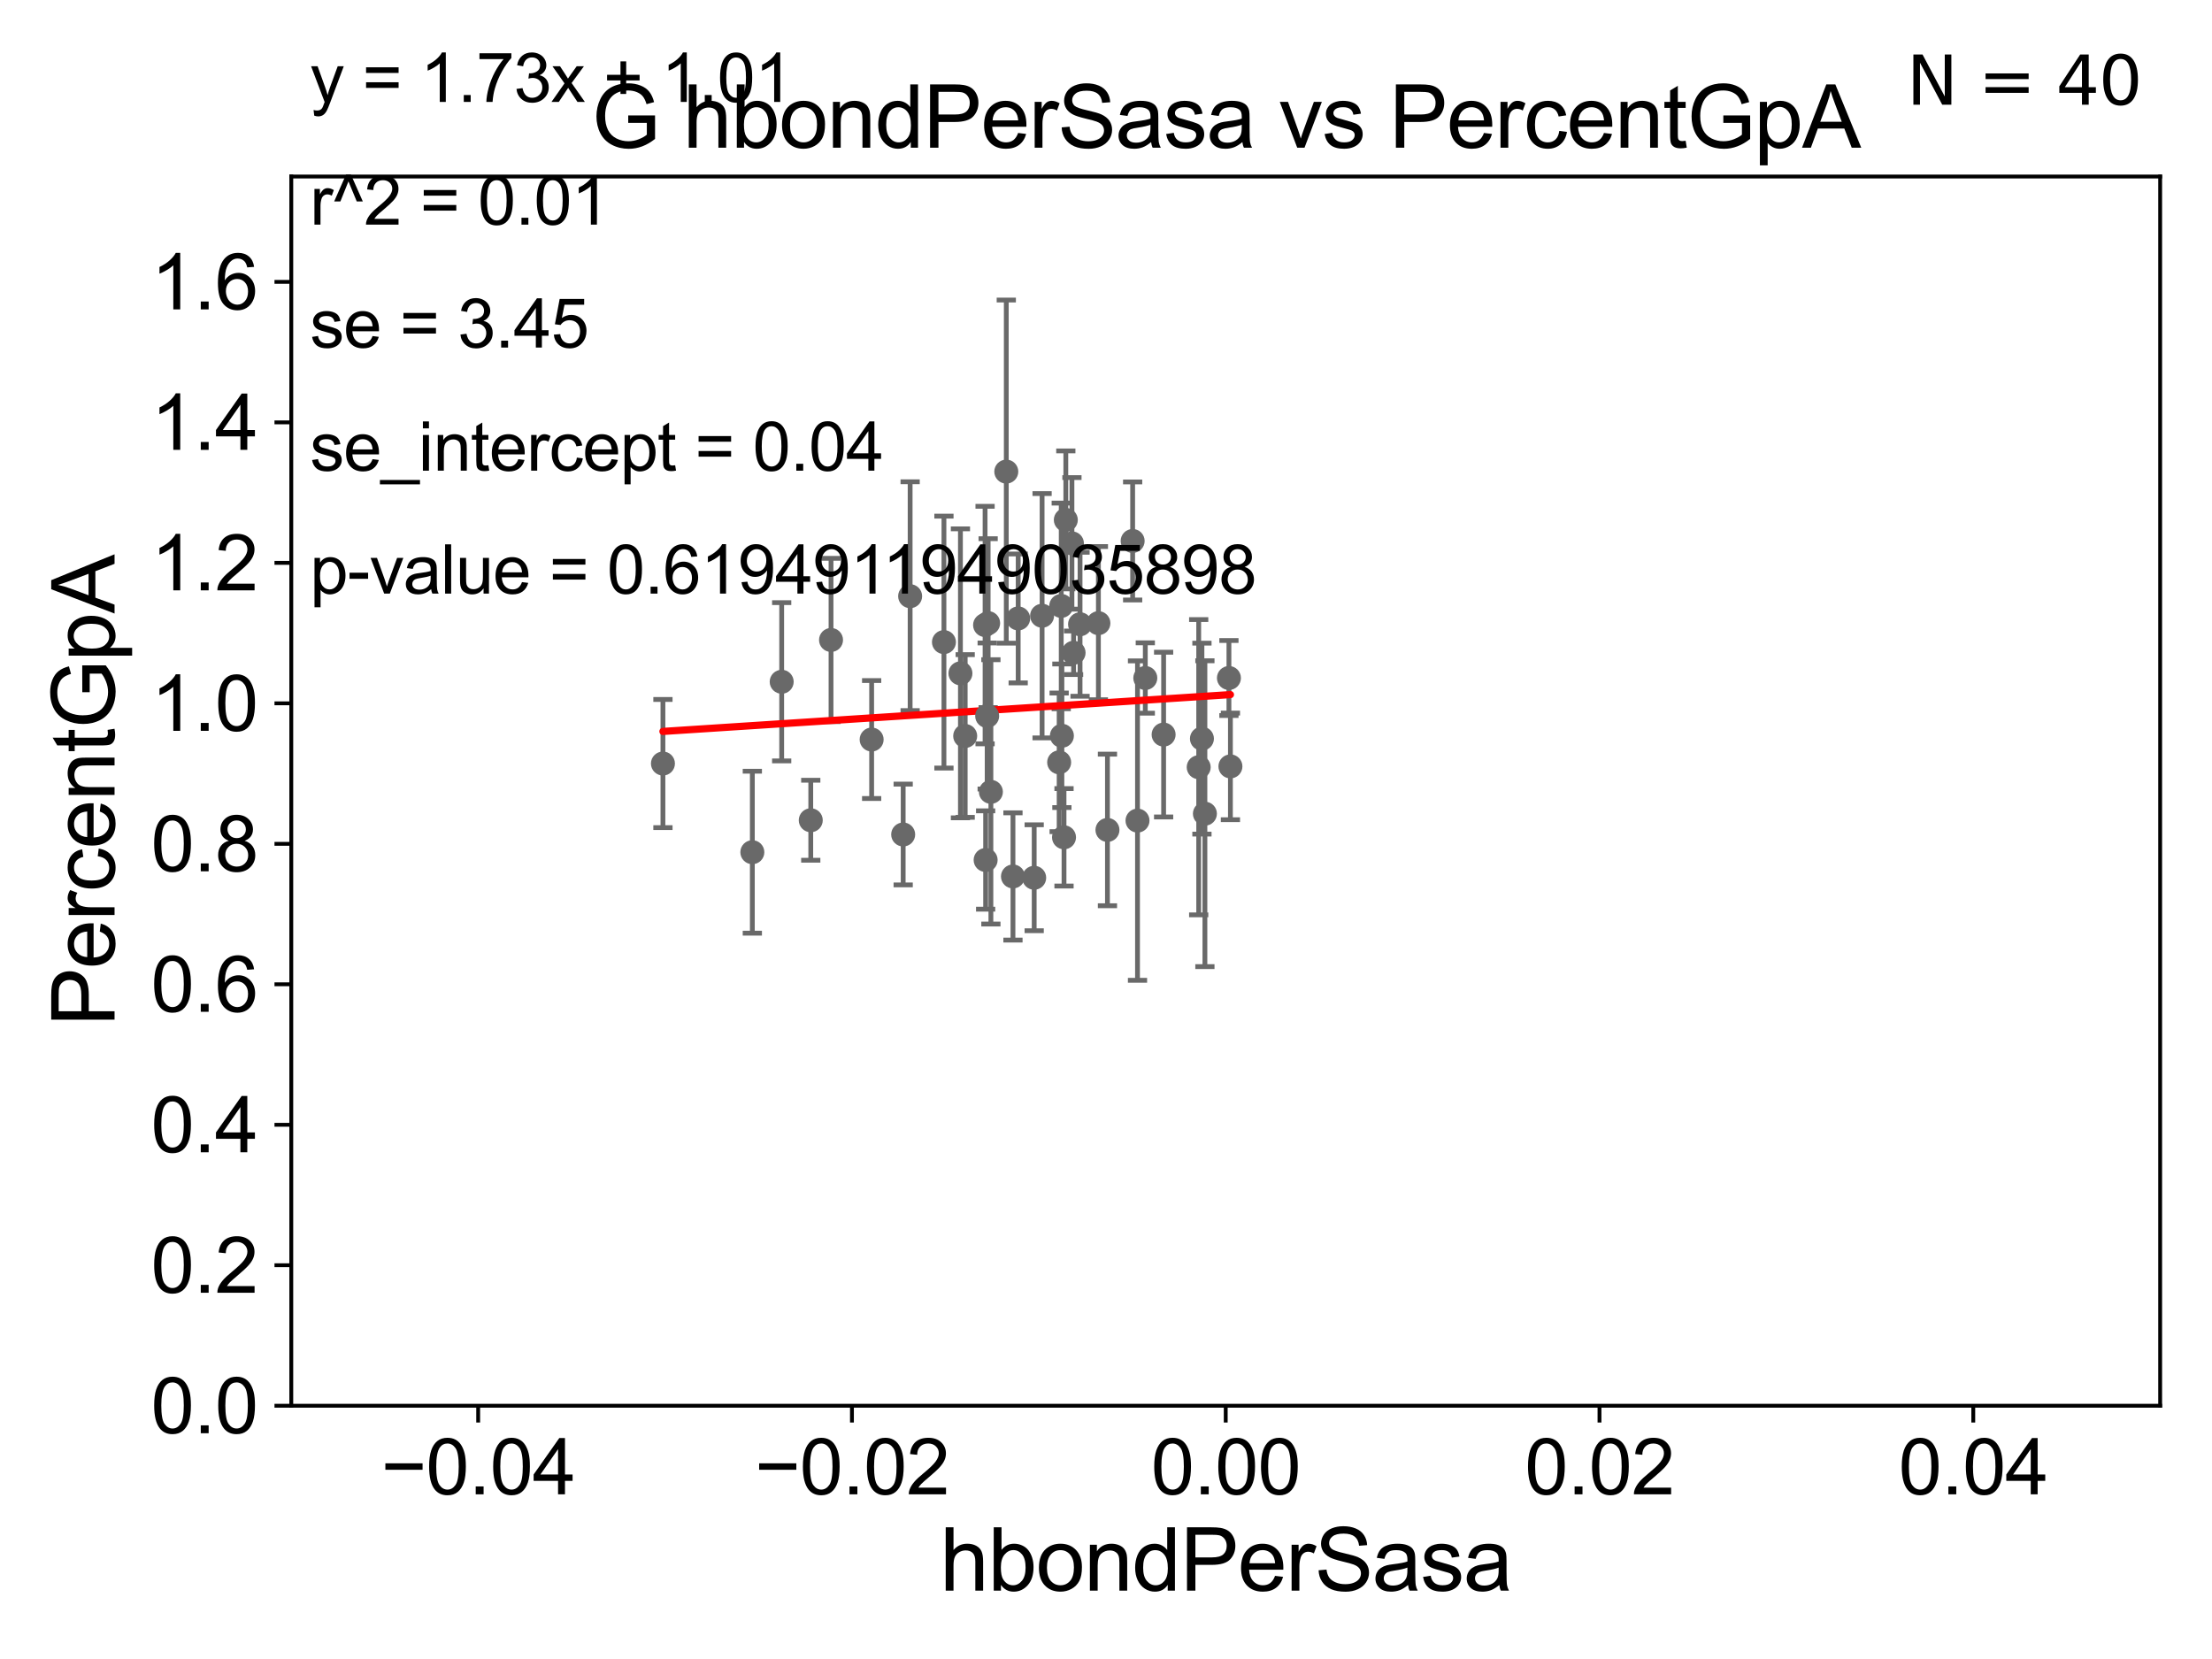 <?xml version="1.0" encoding="utf-8" standalone="no"?>
<!DOCTYPE svg PUBLIC "-//W3C//DTD SVG 1.1//EN"
  "http://www.w3.org/Graphics/SVG/1.1/DTD/svg11.dtd">
<svg xmlns:xlink="http://www.w3.org/1999/xlink" width="460.8pt" height="345.6pt" viewBox="0 0 460.8 345.6" xmlns="http://www.w3.org/2000/svg" version="1.1">
 <defs>
  <style type="text/css">*{stroke-linejoin: round; stroke-linecap: butt}</style>
 </defs>
 <g id="figure_1">
  <g id="patch_1">
   <path d="M 0 345.6 
L 460.8 345.6 
L 460.8 0 
L 0 0 
z
" style="fill: #ffffff"/>
  </g>
  <g id="axes_1">
   <g id="patch_2">
    <path d="M 60.68 292.84 
L 450 292.84 
L 450 36.775 
L 60.68 36.775 
z
" style="fill: #ffffff"/>
   </g>
   <g id="PathCollection_1">
    <defs>
     <path id="md5f17437d9" d="M 0 1.118 
C 0.297 1.118 0.581 1 0.791 0.791 
C 1 0.581 1.118 0.297 1.118 0 
C 1.118 -0.297 1 -0.581 0.791 -0.791 
C 0.581 -1 0.297 -1.118 0 -1.118 
C -0.297 -1.118 -0.581 -1 -0.791 -0.791 
C -1 -0.581 -1.118 -0.297 -1.118 0 
C -1.118 0.297 -1 0.581 -0.791 0.791 
C -0.581 1 -0.297 1.118 0 1.118 
z
" style="stroke: #696969"/>
    </defs>
    <g clip-path="url(#p1435756a03)">
     <use xlink:href="#md5f17437d9" x="221.074" y="126.225" style="fill: #696969; stroke: #696969"/>
     <use xlink:href="#md5f17437d9" x="256.009" y="141.24" style="fill: #696969; stroke: #696969"/>
     <use xlink:href="#md5f17437d9" x="212.107" y="128.83" style="fill: #696969; stroke: #696969"/>
     <use xlink:href="#md5f17437d9" x="173.118" y="133.316" style="fill: #696969; stroke: #696969"/>
     <use xlink:href="#md5f17437d9" x="168.897" y="170.873" style="fill: #696969; stroke: #696969"/>
     <use xlink:href="#md5f17437d9" x="189.598" y="124.199" style="fill: #696969; stroke: #696969"/>
     <use xlink:href="#md5f17437d9" x="205.325" y="179.153" style="fill: #696969; stroke: #696969"/>
     <use xlink:href="#md5f17437d9" x="181.579" y="154.059" style="fill: #696969; stroke: #696969"/>
     <use xlink:href="#md5f17437d9" x="238.588" y="141.241" style="fill: #696969; stroke: #696969"/>
     <use xlink:href="#md5f17437d9" x="256.319" y="159.655" style="fill: #696969; stroke: #696969"/>
     <use xlink:href="#md5f17437d9" x="220.642" y="158.81" style="fill: #696969; stroke: #696969"/>
     <use xlink:href="#md5f17437d9" x="235.951" y="112.694" style="fill: #696969; stroke: #696969"/>
     <use xlink:href="#md5f17437d9" x="215.441" y="182.855" style="fill: #696969; stroke: #696969"/>
     <use xlink:href="#md5f17437d9" x="138.101" y="159.059" style="fill: #696969; stroke: #696969"/>
     <use xlink:href="#md5f17437d9" x="230.703" y="172.893" style="fill: #696969; stroke: #696969"/>
     <use xlink:href="#md5f17437d9" x="249.711" y="159.824" style="fill: #696969; stroke: #696969"/>
     <use xlink:href="#md5f17437d9" x="250.385" y="153.873" style="fill: #696969; stroke: #696969"/>
     <use xlink:href="#md5f17437d9" x="236.963" y="170.946" style="fill: #696969; stroke: #696969"/>
     <use xlink:href="#md5f17437d9" x="217.087" y="128.271" style="fill: #696969; stroke: #696969"/>
     <use xlink:href="#md5f17437d9" x="221.654" y="174.428" style="fill: #696969; stroke: #696969"/>
     <use xlink:href="#md5f17437d9" x="211.019" y="182.58" style="fill: #696969; stroke: #696969"/>
     <use xlink:href="#md5f17437d9" x="188.149" y="173.84" style="fill: #696969; stroke: #696969"/>
     <use xlink:href="#md5f17437d9" x="222.03" y="108.307" style="fill: #696969; stroke: #696969"/>
     <use xlink:href="#md5f17437d9" x="201.067" y="153.321" style="fill: #696969; stroke: #696969"/>
     <use xlink:href="#md5f17437d9" x="205.209" y="130.211" style="fill: #696969; stroke: #696969"/>
     <use xlink:href="#md5f17437d9" x="200.076" y="140.27" style="fill: #696969; stroke: #696969"/>
     <use xlink:href="#md5f17437d9" x="205.646" y="149.156" style="fill: #696969; stroke: #696969"/>
     <use xlink:href="#md5f17437d9" x="223.304" y="113.195" style="fill: #696969; stroke: #696969"/>
     <use xlink:href="#md5f17437d9" x="206.421" y="164.96" style="fill: #696969; stroke: #696969"/>
     <use xlink:href="#md5f17437d9" x="228.816" y="129.815" style="fill: #696969; stroke: #696969"/>
     <use xlink:href="#md5f17437d9" x="224.995" y="130.045" style="fill: #696969; stroke: #696969"/>
     <use xlink:href="#md5f17437d9" x="209.628" y="98.244" style="fill: #696969; stroke: #696969"/>
     <use xlink:href="#md5f17437d9" x="223.647" y="135.984" style="fill: #696969; stroke: #696969"/>
     <use xlink:href="#md5f17437d9" x="221.212" y="153.276" style="fill: #696969; stroke: #696969"/>
     <use xlink:href="#md5f17437d9" x="205.849" y="129.809" style="fill: #696969; stroke: #696969"/>
     <use xlink:href="#md5f17437d9" x="156.726" y="177.53" style="fill: #696969; stroke: #696969"/>
     <use xlink:href="#md5f17437d9" x="162.839" y="142.026" style="fill: #696969; stroke: #696969"/>
     <use xlink:href="#md5f17437d9" x="196.641" y="133.761" style="fill: #696969; stroke: #696969"/>
     <use xlink:href="#md5f17437d9" x="251.004" y="169.507" style="fill: #696969; stroke: #696969"/>
     <use xlink:href="#md5f17437d9" x="242.403" y="153.029" style="fill: #696969; stroke: #696969"/>
    </g>
   </g>
   <g id="matplotlib.axis_1">
    <g id="xtick_1">
     <g id="line2d_1">
      <defs>
       <path id="m92aab27804" d="M 0 0 
L 0 3.5 
" style="stroke: #000000; stroke-width: 0.8"/>
      </defs>
      <g>
       <use xlink:href="#m92aab27804" x="99.612" y="292.84" style="stroke: #000000; stroke-width: 0.8"/>
      </g>
     </g>
     <g id="text_1">
      <!-- −0.04 -->
      <g transform="translate(79.371 311.293)scale(0.16 -0.16)">
       <defs>
        <path id="ArialMT-2212" d="M 3381 1997 
L 356 1997 
L 356 2522 
L 3381 2522 
L 3381 1997 
z
" transform="scale(0.016)"/>
        <path id="ArialMT-30" d="M 266 2259 
Q 266 3072 433 3567 
Q 600 4063 929 4331 
Q 1259 4600 1759 4600 
Q 2128 4600 2406 4451 
Q 2684 4303 2865 4023 
Q 3047 3744 3150 3342 
Q 3253 2941 3253 2259 
Q 3253 1453 3087 958 
Q 2922 463 2592 192 
Q 2263 -78 1759 -78 
Q 1097 -78 719 397 
Q 266 969 266 2259 
z
M 844 2259 
Q 844 1131 1108 757 
Q 1372 384 1759 384 
Q 2147 384 2411 759 
Q 2675 1134 2675 2259 
Q 2675 3391 2411 3762 
Q 2147 4134 1753 4134 
Q 1366 4134 1134 3806 
Q 844 3388 844 2259 
z
" transform="scale(0.016)"/>
        <path id="ArialMT-2e" d="M 581 0 
L 581 641 
L 1222 641 
L 1222 0 
L 581 0 
z
" transform="scale(0.016)"/>
        <path id="ArialMT-34" d="M 2069 0 
L 2069 1097 
L 81 1097 
L 81 1613 
L 2172 4581 
L 2631 4581 
L 2631 1613 
L 3250 1613 
L 3250 1097 
L 2631 1097 
L 2631 0 
L 2069 0 
z
M 2069 1613 
L 2069 3678 
L 634 1613 
L 2069 1613 
z
" transform="scale(0.016)"/>
       </defs>
       <use xlink:href="#ArialMT-2212"/>
       <use xlink:href="#ArialMT-30" x="58.398"/>
       <use xlink:href="#ArialMT-2e" x="114.014"/>
       <use xlink:href="#ArialMT-30" x="141.797"/>
       <use xlink:href="#ArialMT-34" x="197.412"/>
      </g>
     </g>
    </g>
    <g id="xtick_2">
     <g id="line2d_2">
      <g>
       <use xlink:href="#m92aab27804" x="177.476" y="292.84" style="stroke: #000000; stroke-width: 0.8"/>
      </g>
     </g>
     <g id="text_2">
      <!-- −0.02 -->
      <g transform="translate(157.235 311.293)scale(0.16 -0.16)">
       <defs>
        <path id="ArialMT-32" d="M 3222 541 
L 3222 0 
L 194 0 
Q 188 203 259 391 
Q 375 700 629 1000 
Q 884 1300 1366 1694 
Q 2113 2306 2375 2664 
Q 2638 3022 2638 3341 
Q 2638 3675 2398 3904 
Q 2159 4134 1775 4134 
Q 1369 4134 1125 3890 
Q 881 3647 878 3216 
L 300 3275 
Q 359 3922 746 4261 
Q 1134 4600 1788 4600 
Q 2447 4600 2831 4234 
Q 3216 3869 3216 3328 
Q 3216 3053 3103 2787 
Q 2991 2522 2730 2228 
Q 2469 1934 1863 1422 
Q 1356 997 1212 845 
Q 1069 694 975 541 
L 3222 541 
z
" transform="scale(0.016)"/>
       </defs>
       <use xlink:href="#ArialMT-2212"/>
       <use xlink:href="#ArialMT-30" x="58.398"/>
       <use xlink:href="#ArialMT-2e" x="114.014"/>
       <use xlink:href="#ArialMT-30" x="141.797"/>
       <use xlink:href="#ArialMT-32" x="197.412"/>
      </g>
     </g>
    </g>
    <g id="xtick_3">
     <g id="line2d_3">
      <g>
       <use xlink:href="#m92aab27804" x="255.34" y="292.84" style="stroke: #000000; stroke-width: 0.8"/>
      </g>
     </g>
     <g id="text_3">
      <!-- 0.00 -->
      <g transform="translate(239.771 311.293)scale(0.16 -0.16)">
       <use xlink:href="#ArialMT-30"/>
       <use xlink:href="#ArialMT-2e" x="55.615"/>
       <use xlink:href="#ArialMT-30" x="83.398"/>
       <use xlink:href="#ArialMT-30" x="139.014"/>
      </g>
     </g>
    </g>
    <g id="xtick_4">
     <g id="line2d_4">
      <g>
       <use xlink:href="#m92aab27804" x="333.204" y="292.84" style="stroke: #000000; stroke-width: 0.8"/>
      </g>
     </g>
     <g id="text_4">
      <!-- 0.02 -->
      <g transform="translate(317.635 311.293)scale(0.16 -0.16)">
       <use xlink:href="#ArialMT-30"/>
       <use xlink:href="#ArialMT-2e" x="55.615"/>
       <use xlink:href="#ArialMT-30" x="83.398"/>
       <use xlink:href="#ArialMT-32" x="139.014"/>
      </g>
     </g>
    </g>
    <g id="xtick_5">
     <g id="line2d_5">
      <g>
       <use xlink:href="#m92aab27804" x="411.068" y="292.84" style="stroke: #000000; stroke-width: 0.8"/>
      </g>
     </g>
     <g id="text_5">
      <!-- 0.04 -->
      <g transform="translate(395.499 311.293)scale(0.16 -0.16)">
       <use xlink:href="#ArialMT-30"/>
       <use xlink:href="#ArialMT-2e" x="55.615"/>
       <use xlink:href="#ArialMT-30" x="83.398"/>
       <use xlink:href="#ArialMT-34" x="139.014"/>
      </g>
     </g>
    </g>
    <g id="text_6">
     <!-- hbondPerSasa -->
     <g transform="translate(195.798 331.357)scale(0.18 -0.18)">
      <defs>
       <path id="ArialMT-68" d="M 422 0 
L 422 4581 
L 984 4581 
L 984 2938 
Q 1378 3394 1978 3394 
Q 2347 3394 2619 3248 
Q 2891 3103 3008 2847 
Q 3125 2591 3125 2103 
L 3125 0 
L 2563 0 
L 2563 2103 
Q 2563 2525 2380 2717 
Q 2197 2909 1863 2909 
Q 1613 2909 1392 2779 
Q 1172 2650 1078 2428 
Q 984 2206 984 1816 
L 984 0 
L 422 0 
z
" transform="scale(0.016)"/>
       <path id="ArialMT-62" d="M 941 0 
L 419 0 
L 419 4581 
L 981 4581 
L 981 2947 
Q 1338 3394 1891 3394 
Q 2197 3394 2470 3270 
Q 2744 3147 2920 2923 
Q 3097 2700 3197 2384 
Q 3297 2069 3297 1709 
Q 3297 856 2875 390 
Q 2453 -75 1863 -75 
Q 1275 -75 941 416 
L 941 0 
z
M 934 1684 
Q 934 1088 1097 822 
Q 1363 388 1816 388 
Q 2184 388 2453 708 
Q 2722 1028 2722 1663 
Q 2722 2313 2464 2622 
Q 2206 2931 1841 2931 
Q 1472 2931 1203 2611 
Q 934 2291 934 1684 
z
" transform="scale(0.016)"/>
       <path id="ArialMT-6f" d="M 213 1659 
Q 213 2581 725 3025 
Q 1153 3394 1769 3394 
Q 2453 3394 2887 2945 
Q 3322 2497 3322 1706 
Q 3322 1066 3130 698 
Q 2938 331 2570 128 
Q 2203 -75 1769 -75 
Q 1072 -75 642 372 
Q 213 819 213 1659 
z
M 791 1659 
Q 791 1022 1069 705 
Q 1347 388 1769 388 
Q 2188 388 2466 706 
Q 2744 1025 2744 1678 
Q 2744 2294 2464 2611 
Q 2184 2928 1769 2928 
Q 1347 2928 1069 2612 
Q 791 2297 791 1659 
z
" transform="scale(0.016)"/>
       <path id="ArialMT-6e" d="M 422 0 
L 422 3319 
L 928 3319 
L 928 2847 
Q 1294 3394 1984 3394 
Q 2284 3394 2536 3286 
Q 2788 3178 2913 3003 
Q 3038 2828 3088 2588 
Q 3119 2431 3119 2041 
L 3119 0 
L 2556 0 
L 2556 2019 
Q 2556 2363 2490 2533 
Q 2425 2703 2258 2804 
Q 2091 2906 1866 2906 
Q 1506 2906 1245 2678 
Q 984 2450 984 1813 
L 984 0 
L 422 0 
z
" transform="scale(0.016)"/>
       <path id="ArialMT-64" d="M 2575 0 
L 2575 419 
Q 2259 -75 1647 -75 
Q 1250 -75 917 144 
Q 584 363 401 755 
Q 219 1147 219 1656 
Q 219 2153 384 2558 
Q 550 2963 881 3178 
Q 1213 3394 1622 3394 
Q 1922 3394 2156 3267 
Q 2391 3141 2538 2938 
L 2538 4581 
L 3097 4581 
L 3097 0 
L 2575 0 
z
M 797 1656 
Q 797 1019 1065 703 
Q 1334 388 1700 388 
Q 2069 388 2326 689 
Q 2584 991 2584 1609 
Q 2584 2291 2321 2609 
Q 2059 2928 1675 2928 
Q 1300 2928 1048 2622 
Q 797 2316 797 1656 
z
" transform="scale(0.016)"/>
       <path id="ArialMT-50" d="M 494 0 
L 494 4581 
L 2222 4581 
Q 2678 4581 2919 4538 
Q 3256 4481 3484 4323 
Q 3713 4166 3852 3881 
Q 3991 3597 3991 3256 
Q 3991 2672 3619 2267 
Q 3247 1863 2275 1863 
L 1100 1863 
L 1100 0 
L 494 0 
z
M 1100 2403 
L 2284 2403 
Q 2872 2403 3119 2622 
Q 3366 2841 3366 3238 
Q 3366 3525 3220 3729 
Q 3075 3934 2838 4000 
Q 2684 4041 2272 4041 
L 1100 4041 
L 1100 2403 
z
" transform="scale(0.016)"/>
       <path id="ArialMT-65" d="M 2694 1069 
L 3275 997 
Q 3138 488 2766 206 
Q 2394 -75 1816 -75 
Q 1088 -75 661 373 
Q 234 822 234 1631 
Q 234 2469 665 2931 
Q 1097 3394 1784 3394 
Q 2450 3394 2872 2941 
Q 3294 2488 3294 1666 
Q 3294 1616 3291 1516 
L 816 1516 
Q 847 969 1125 678 
Q 1403 388 1819 388 
Q 2128 388 2347 550 
Q 2566 713 2694 1069 
z
M 847 1978 
L 2700 1978 
Q 2663 2397 2488 2606 
Q 2219 2931 1791 2931 
Q 1403 2931 1139 2672 
Q 875 2413 847 1978 
z
" transform="scale(0.016)"/>
       <path id="ArialMT-72" d="M 416 0 
L 416 3319 
L 922 3319 
L 922 2816 
Q 1116 3169 1280 3281 
Q 1444 3394 1641 3394 
Q 1925 3394 2219 3213 
L 2025 2691 
Q 1819 2813 1613 2813 
Q 1428 2813 1281 2702 
Q 1134 2591 1072 2394 
Q 978 2094 978 1738 
L 978 0 
L 416 0 
z
" transform="scale(0.016)"/>
       <path id="ArialMT-53" d="M 288 1472 
L 859 1522 
Q 900 1178 1048 958 
Q 1197 738 1509 602 
Q 1822 466 2213 466 
Q 2559 466 2825 569 
Q 3091 672 3220 851 
Q 3350 1031 3350 1244 
Q 3350 1459 3225 1620 
Q 3100 1781 2813 1891 
Q 2628 1963 1997 2114 
Q 1366 2266 1113 2400 
Q 784 2572 623 2826 
Q 463 3081 463 3397 
Q 463 3744 659 4045 
Q 856 4347 1234 4503 
Q 1613 4659 2075 4659 
Q 2584 4659 2973 4495 
Q 3363 4331 3572 4012 
Q 3781 3694 3797 3291 
L 3216 3247 
Q 3169 3681 2898 3903 
Q 2628 4125 2100 4125 
Q 1550 4125 1298 3923 
Q 1047 3722 1047 3438 
Q 1047 3191 1225 3031 
Q 1400 2872 2139 2705 
Q 2878 2538 3153 2413 
Q 3553 2228 3743 1945 
Q 3934 1663 3934 1294 
Q 3934 928 3725 604 
Q 3516 281 3123 101 
Q 2731 -78 2241 -78 
Q 1619 -78 1198 103 
Q 778 284 539 648 
Q 300 1013 288 1472 
z
" transform="scale(0.016)"/>
       <path id="ArialMT-61" d="M 2588 409 
Q 2275 144 1986 34 
Q 1697 -75 1366 -75 
Q 819 -75 525 192 
Q 231 459 231 875 
Q 231 1119 342 1320 
Q 453 1522 633 1644 
Q 813 1766 1038 1828 
Q 1203 1872 1538 1913 
Q 2219 1994 2541 2106 
Q 2544 2222 2544 2253 
Q 2544 2597 2384 2738 
Q 2169 2928 1744 2928 
Q 1347 2928 1158 2789 
Q 969 2650 878 2297 
L 328 2372 
Q 403 2725 575 2942 
Q 747 3159 1072 3276 
Q 1397 3394 1825 3394 
Q 2250 3394 2515 3294 
Q 2781 3194 2906 3042 
Q 3031 2891 3081 2659 
Q 3109 2516 3109 2141 
L 3109 1391 
Q 3109 606 3145 398 
Q 3181 191 3288 0 
L 2700 0 
Q 2613 175 2588 409 
z
M 2541 1666 
Q 2234 1541 1622 1453 
Q 1275 1403 1131 1340 
Q 988 1278 909 1158 
Q 831 1038 831 891 
Q 831 666 1001 516 
Q 1172 366 1500 366 
Q 1825 366 2078 508 
Q 2331 650 2450 897 
Q 2541 1088 2541 1459 
L 2541 1666 
z
" transform="scale(0.016)"/>
       <path id="ArialMT-73" d="M 197 991 
L 753 1078 
Q 800 744 1014 566 
Q 1228 388 1613 388 
Q 2000 388 2187 545 
Q 2375 703 2375 916 
Q 2375 1106 2209 1216 
Q 2094 1291 1634 1406 
Q 1016 1563 777 1677 
Q 538 1791 414 1992 
Q 291 2194 291 2438 
Q 291 2659 392 2848 
Q 494 3038 669 3163 
Q 800 3259 1026 3326 
Q 1253 3394 1513 3394 
Q 1903 3394 2198 3281 
Q 2494 3169 2634 2976 
Q 2775 2784 2828 2463 
L 2278 2388 
Q 2241 2644 2061 2787 
Q 1881 2931 1553 2931 
Q 1166 2931 1000 2803 
Q 834 2675 834 2503 
Q 834 2394 903 2306 
Q 972 2216 1119 2156 
Q 1203 2125 1616 2013 
Q 2213 1853 2448 1751 
Q 2684 1650 2818 1456 
Q 2953 1263 2953 975 
Q 2953 694 2789 445 
Q 2625 197 2315 61 
Q 2006 -75 1616 -75 
Q 969 -75 630 194 
Q 291 463 197 991 
z
" transform="scale(0.016)"/>
      </defs>
      <use xlink:href="#ArialMT-68"/>
      <use xlink:href="#ArialMT-62" x="55.615"/>
      <use xlink:href="#ArialMT-6f" x="111.23"/>
      <use xlink:href="#ArialMT-6e" x="166.846"/>
      <use xlink:href="#ArialMT-64" x="222.461"/>
      <use xlink:href="#ArialMT-50" x="278.076"/>
      <use xlink:href="#ArialMT-65" x="344.775"/>
      <use xlink:href="#ArialMT-72" x="400.391"/>
      <use xlink:href="#ArialMT-53" x="433.691"/>
      <use xlink:href="#ArialMT-61" x="500.391"/>
      <use xlink:href="#ArialMT-73" x="556.006"/>
      <use xlink:href="#ArialMT-61" x="606.006"/>
     </g>
    </g>
   </g>
   <g id="matplotlib.axis_2">
    <g id="ytick_1">
     <g id="line2d_6">
      <defs>
       <path id="m54a87431db" d="M 0 0 
L -3.5 0 
" style="stroke: #000000; stroke-width: 0.8"/>
      </defs>
      <g>
       <use xlink:href="#m54a87431db" x="60.68" y="292.84" style="stroke: #000000; stroke-width: 0.8"/>
      </g>
     </g>
     <g id="text_7">
      <!-- 0.0 -->
      <g transform="translate(31.44 298.566)scale(0.16 -0.16)">
       <use xlink:href="#ArialMT-30"/>
       <use xlink:href="#ArialMT-2e" x="55.615"/>
       <use xlink:href="#ArialMT-30" x="83.398"/>
      </g>
     </g>
    </g>
    <g id="ytick_2">
     <g id="line2d_7">
      <g>
       <use xlink:href="#m54a87431db" x="60.68" y="263.575" style="stroke: #000000; stroke-width: 0.8"/>
      </g>
     </g>
     <g id="text_8">
      <!-- 0.2 -->
      <g transform="translate(31.44 269.302)scale(0.16 -0.16)">
       <use xlink:href="#ArialMT-30"/>
       <use xlink:href="#ArialMT-2e" x="55.615"/>
       <use xlink:href="#ArialMT-32" x="83.398"/>
      </g>
     </g>
    </g>
    <g id="ytick_3">
     <g id="line2d_8">
      <g>
       <use xlink:href="#m54a87431db" x="60.68" y="234.311" style="stroke: #000000; stroke-width: 0.8"/>
      </g>
     </g>
     <g id="text_9">
      <!-- 0.4 -->
      <g transform="translate(31.44 240.037)scale(0.16 -0.16)">
       <use xlink:href="#ArialMT-30"/>
       <use xlink:href="#ArialMT-2e" x="55.615"/>
       <use xlink:href="#ArialMT-34" x="83.398"/>
      </g>
     </g>
    </g>
    <g id="ytick_4">
     <g id="line2d_9">
      <g>
       <use xlink:href="#m54a87431db" x="60.68" y="205.046" style="stroke: #000000; stroke-width: 0.8"/>
      </g>
     </g>
     <g id="text_10">
      <!-- 0.6 -->
      <g transform="translate(31.44 210.772)scale(0.16 -0.16)">
       <defs>
        <path id="ArialMT-36" d="M 3184 3459 
L 2625 3416 
Q 2550 3747 2413 3897 
Q 2184 4138 1850 4138 
Q 1581 4138 1378 3988 
Q 1113 3794 959 3422 
Q 806 3050 800 2363 
Q 1003 2672 1297 2822 
Q 1591 2972 1913 2972 
Q 2475 2972 2870 2558 
Q 3266 2144 3266 1488 
Q 3266 1056 3080 686 
Q 2894 316 2569 119 
Q 2244 -78 1831 -78 
Q 1128 -78 684 439 
Q 241 956 241 2144 
Q 241 3472 731 4075 
Q 1159 4600 1884 4600 
Q 2425 4600 2770 4297 
Q 3116 3994 3184 3459 
z
M 888 1484 
Q 888 1194 1011 928 
Q 1134 663 1356 523 
Q 1578 384 1822 384 
Q 2178 384 2434 671 
Q 2691 959 2691 1453 
Q 2691 1928 2437 2201 
Q 2184 2475 1800 2475 
Q 1419 2475 1153 2201 
Q 888 1928 888 1484 
z
" transform="scale(0.016)"/>
       </defs>
       <use xlink:href="#ArialMT-30"/>
       <use xlink:href="#ArialMT-2e" x="55.615"/>
       <use xlink:href="#ArialMT-36" x="83.398"/>
      </g>
     </g>
    </g>
    <g id="ytick_5">
     <g id="line2d_10">
      <g>
       <use xlink:href="#m54a87431db" x="60.68" y="175.782" style="stroke: #000000; stroke-width: 0.8"/>
      </g>
     </g>
     <g id="text_11">
      <!-- 0.8 -->
      <g transform="translate(31.44 181.508)scale(0.16 -0.16)">
       <defs>
        <path id="ArialMT-38" d="M 1131 2484 
Q 781 2613 612 2850 
Q 444 3088 444 3419 
Q 444 3919 803 4259 
Q 1163 4600 1759 4600 
Q 2359 4600 2725 4251 
Q 3091 3903 3091 3403 
Q 3091 3084 2923 2848 
Q 2756 2613 2416 2484 
Q 2838 2347 3058 2040 
Q 3278 1734 3278 1309 
Q 3278 722 2862 322 
Q 2447 -78 1769 -78 
Q 1091 -78 675 323 
Q 259 725 259 1325 
Q 259 1772 486 2073 
Q 713 2375 1131 2484 
z
M 1019 3438 
Q 1019 3113 1228 2906 
Q 1438 2700 1772 2700 
Q 2097 2700 2305 2904 
Q 2513 3109 2513 3406 
Q 2513 3716 2298 3927 
Q 2084 4138 1766 4138 
Q 1444 4138 1231 3931 
Q 1019 3725 1019 3438 
z
M 838 1322 
Q 838 1081 952 856 
Q 1066 631 1291 507 
Q 1516 384 1775 384 
Q 2178 384 2440 643 
Q 2703 903 2703 1303 
Q 2703 1709 2433 1975 
Q 2163 2241 1756 2241 
Q 1359 2241 1098 1978 
Q 838 1716 838 1322 
z
" transform="scale(0.016)"/>
       </defs>
       <use xlink:href="#ArialMT-30"/>
       <use xlink:href="#ArialMT-2e" x="55.615"/>
       <use xlink:href="#ArialMT-38" x="83.398"/>
      </g>
     </g>
    </g>
    <g id="ytick_6">
     <g id="line2d_11">
      <g>
       <use xlink:href="#m54a87431db" x="60.68" y="146.517" style="stroke: #000000; stroke-width: 0.8"/>
      </g>
     </g>
     <g id="text_12">
      <!-- 1.0 -->
      <g transform="translate(31.44 152.243)scale(0.16 -0.16)">
       <defs>
        <path id="ArialMT-31" d="M 2384 0 
L 1822 0 
L 1822 3584 
Q 1619 3391 1289 3197 
Q 959 3003 697 2906 
L 697 3450 
Q 1169 3672 1522 3987 
Q 1875 4303 2022 4600 
L 2384 4600 
L 2384 0 
z
" transform="scale(0.016)"/>
       </defs>
       <use xlink:href="#ArialMT-31"/>
       <use xlink:href="#ArialMT-2e" x="55.615"/>
       <use xlink:href="#ArialMT-30" x="83.398"/>
      </g>
     </g>
    </g>
    <g id="ytick_7">
     <g id="line2d_12">
      <g>
       <use xlink:href="#m54a87431db" x="60.68" y="117.252" style="stroke: #000000; stroke-width: 0.8"/>
      </g>
     </g>
     <g id="text_13">
      <!-- 1.2 -->
      <g transform="translate(31.44 122.979)scale(0.16 -0.16)">
       <use xlink:href="#ArialMT-31"/>
       <use xlink:href="#ArialMT-2e" x="55.615"/>
       <use xlink:href="#ArialMT-32" x="83.398"/>
      </g>
     </g>
    </g>
    <g id="ytick_8">
     <g id="line2d_13">
      <g>
       <use xlink:href="#m54a87431db" x="60.68" y="87.988" style="stroke: #000000; stroke-width: 0.8"/>
      </g>
     </g>
     <g id="text_14">
      <!-- 1.4 -->
      <g transform="translate(31.44 93.714)scale(0.16 -0.16)">
       <use xlink:href="#ArialMT-31"/>
       <use xlink:href="#ArialMT-2e" x="55.615"/>
       <use xlink:href="#ArialMT-34" x="83.398"/>
      </g>
     </g>
    </g>
    <g id="ytick_9">
     <g id="line2d_14">
      <g>
       <use xlink:href="#m54a87431db" x="60.68" y="58.723" style="stroke: #000000; stroke-width: 0.8"/>
      </g>
     </g>
     <g id="text_15">
      <!-- 1.6 -->
      <g transform="translate(31.44 64.45)scale(0.16 -0.16)">
       <use xlink:href="#ArialMT-31"/>
       <use xlink:href="#ArialMT-2e" x="55.615"/>
       <use xlink:href="#ArialMT-36" x="83.398"/>
      </g>
     </g>
    </g>
    <g id="text_16">
     <!-- PercentGpA -->
     <g transform="translate(23.863 213.831)rotate(-90)scale(0.18 -0.18)">
      <defs>
       <path id="ArialMT-63" d="M 2588 1216 
L 3141 1144 
Q 3050 572 2676 248 
Q 2303 -75 1759 -75 
Q 1078 -75 664 370 
Q 250 816 250 1647 
Q 250 2184 428 2587 
Q 606 2991 970 3192 
Q 1334 3394 1763 3394 
Q 2303 3394 2647 3120 
Q 2991 2847 3088 2344 
L 2541 2259 
Q 2463 2594 2264 2762 
Q 2066 2931 1784 2931 
Q 1359 2931 1093 2626 
Q 828 2322 828 1663 
Q 828 994 1084 691 
Q 1341 388 1753 388 
Q 2084 388 2306 591 
Q 2528 794 2588 1216 
z
" transform="scale(0.016)"/>
       <path id="ArialMT-74" d="M 1650 503 
L 1731 6 
Q 1494 -44 1306 -44 
Q 1000 -44 831 53 
Q 663 150 594 308 
Q 525 466 525 972 
L 525 2881 
L 113 2881 
L 113 3319 
L 525 3319 
L 525 4141 
L 1084 4478 
L 1084 3319 
L 1650 3319 
L 1650 2881 
L 1084 2881 
L 1084 941 
Q 1084 700 1114 631 
Q 1144 563 1211 522 
Q 1278 481 1403 481 
Q 1497 481 1650 503 
z
" transform="scale(0.016)"/>
       <path id="ArialMT-47" d="M 2638 1797 
L 2638 2334 
L 4578 2338 
L 4578 638 
Q 4131 281 3656 101 
Q 3181 -78 2681 -78 
Q 2006 -78 1454 211 
Q 903 500 622 1047 
Q 341 1594 341 2269 
Q 341 2938 620 3517 
Q 900 4097 1425 4378 
Q 1950 4659 2634 4659 
Q 3131 4659 3532 4498 
Q 3934 4338 4162 4050 
Q 4391 3763 4509 3300 
L 3963 3150 
Q 3859 3500 3706 3700 
Q 3553 3900 3268 4020 
Q 2984 4141 2638 4141 
Q 2222 4141 1919 4014 
Q 1616 3888 1430 3681 
Q 1244 3475 1141 3228 
Q 966 2803 966 2306 
Q 966 1694 1177 1281 
Q 1388 869 1791 669 
Q 2194 469 2647 469 
Q 3041 469 3416 620 
Q 3791 772 3984 944 
L 3984 1797 
L 2638 1797 
z
" transform="scale(0.016)"/>
       <path id="ArialMT-70" d="M 422 -1272 
L 422 3319 
L 934 3319 
L 934 2888 
Q 1116 3141 1344 3267 
Q 1572 3394 1897 3394 
Q 2322 3394 2647 3175 
Q 2972 2956 3137 2557 
Q 3303 2159 3303 1684 
Q 3303 1175 3120 767 
Q 2938 359 2589 142 
Q 2241 -75 1856 -75 
Q 1575 -75 1351 44 
Q 1128 163 984 344 
L 984 -1272 
L 422 -1272 
z
M 931 1641 
Q 931 1000 1190 694 
Q 1450 388 1819 388 
Q 2194 388 2461 705 
Q 2728 1022 2728 1688 
Q 2728 2322 2467 2637 
Q 2206 2953 1844 2953 
Q 1484 2953 1207 2617 
Q 931 2281 931 1641 
z
" transform="scale(0.016)"/>
       <path id="ArialMT-41" d="M -9 0 
L 1750 4581 
L 2403 4581 
L 4278 0 
L 3588 0 
L 3053 1388 
L 1138 1388 
L 634 0 
L -9 0 
z
M 1313 1881 
L 2866 1881 
L 2388 3150 
Q 2169 3728 2063 4100 
Q 1975 3659 1816 3225 
L 1313 1881 
z
" transform="scale(0.016)"/>
      </defs>
      <use xlink:href="#ArialMT-50"/>
      <use xlink:href="#ArialMT-65" x="66.699"/>
      <use xlink:href="#ArialMT-72" x="122.314"/>
      <use xlink:href="#ArialMT-63" x="155.615"/>
      <use xlink:href="#ArialMT-65" x="205.615"/>
      <use xlink:href="#ArialMT-6e" x="261.23"/>
      <use xlink:href="#ArialMT-74" x="316.846"/>
      <use xlink:href="#ArialMT-47" x="344.629"/>
      <use xlink:href="#ArialMT-70" x="422.412"/>
      <use xlink:href="#ArialMT-41" x="478.027"/>
     </g>
    </g>
   </g>
   <g id="LineCollection_1">
    <path d="M 221.074 147.644 
L 221.074 104.806 
" clip-path="url(#p1435756a03)" style="fill: none; stroke: #696969"/>
    <path d="M 256.009 149.056 
L 256.009 133.425 
" clip-path="url(#p1435756a03)" style="fill: none; stroke: #696969"/>
    <path d="M 212.107 142.256 
L 212.107 115.404 
" clip-path="url(#p1435756a03)" style="fill: none; stroke: #696969"/>
    <path d="M 173.118 150.319 
L 173.118 116.313 
" clip-path="url(#p1435756a03)" style="fill: none; stroke: #696969"/>
    <path d="M 168.897 179.204 
L 168.897 162.542 
" clip-path="url(#p1435756a03)" style="fill: none; stroke: #696969"/>
    <path d="M 189.598 148.034 
L 189.598 100.364 
" clip-path="url(#p1435756a03)" style="fill: none; stroke: #696969"/>
    <path d="M 205.325 189.393 
L 205.325 168.912 
" clip-path="url(#p1435756a03)" style="fill: none; stroke: #696969"/>
    <path d="M 181.579 166.344 
L 181.579 141.774 
" clip-path="url(#p1435756a03)" style="fill: none; stroke: #696969"/>
    <path d="M 238.588 148.57 
L 238.588 133.913 
" clip-path="url(#p1435756a03)" style="fill: none; stroke: #696969"/>
    <path d="M 256.319 170.762 
L 256.319 148.549 
" clip-path="url(#p1435756a03)" style="fill: none; stroke: #696969"/>
    <path d="M 220.642 173.248 
L 220.642 144.373 
" clip-path="url(#p1435756a03)" style="fill: none; stroke: #696969"/>
    <path d="M 235.951 124.987 
L 235.951 100.401 
" clip-path="url(#p1435756a03)" style="fill: none; stroke: #696969"/>
    <path d="M 215.441 193.889 
L 215.441 171.821 
" clip-path="url(#p1435756a03)" style="fill: none; stroke: #696969"/>
    <path d="M 138.101 172.405 
L 138.101 145.712 
" clip-path="url(#p1435756a03)" style="fill: none; stroke: #696969"/>
    <path d="M 230.703 188.684 
L 230.703 157.102 
" clip-path="url(#p1435756a03)" style="fill: none; stroke: #696969"/>
    <path d="M 249.711 190.579 
L 249.711 129.068 
" clip-path="url(#p1435756a03)" style="fill: none; stroke: #696969"/>
    <path d="M 250.385 173.761 
L 250.385 133.985 
" clip-path="url(#p1435756a03)" style="fill: none; stroke: #696969"/>
    <path d="M 236.963 204.216 
L 236.963 137.675 
" clip-path="url(#p1435756a03)" style="fill: none; stroke: #696969"/>
    <path d="M 217.087 153.721 
L 217.087 102.821 
" clip-path="url(#p1435756a03)" style="fill: none; stroke: #696969"/>
    <path d="M 221.654 184.578 
L 221.654 164.278 
" clip-path="url(#p1435756a03)" style="fill: none; stroke: #696969"/>
    <path d="M 211.019 195.833 
L 211.019 169.327 
" clip-path="url(#p1435756a03)" style="fill: none; stroke: #696969"/>
    <path d="M 188.149 184.335 
L 188.149 163.345 
" clip-path="url(#p1435756a03)" style="fill: none; stroke: #696969"/>
    <path d="M 222.03 122.681 
L 222.03 93.933 
" clip-path="url(#p1435756a03)" style="fill: none; stroke: #696969"/>
    <path d="M 201.067 170.269 
L 201.067 136.372 
" clip-path="url(#p1435756a03)" style="fill: none; stroke: #696969"/>
    <path d="M 205.209 154.95 
L 205.209 105.473 
" clip-path="url(#p1435756a03)" style="fill: none; stroke: #696969"/>
    <path d="M 200.076 170.369 
L 200.076 110.171 
" clip-path="url(#p1435756a03)" style="fill: none; stroke: #696969"/>
    <path d="M 205.646 164.366 
L 205.646 133.946 
" clip-path="url(#p1435756a03)" style="fill: none; stroke: #696969"/>
    <path d="M 223.304 126.9 
L 223.304 99.49 
" clip-path="url(#p1435756a03)" style="fill: none; stroke: #696969"/>
    <path d="M 206.421 192.492 
L 206.421 137.428 
" clip-path="url(#p1435756a03)" style="fill: none; stroke: #696969"/>
    <path d="M 228.816 145.774 
L 228.816 113.856 
" clip-path="url(#p1435756a03)" style="fill: none; stroke: #696969"/>
    <path d="M 224.995 145.04 
L 224.995 115.05 
" clip-path="url(#p1435756a03)" style="fill: none; stroke: #696969"/>
    <path d="M 209.628 133.986 
L 209.628 62.503 
" clip-path="url(#p1435756a03)" style="fill: none; stroke: #696969"/>
    <path d="M 223.647 140.52 
L 223.647 131.448 
" clip-path="url(#p1435756a03)" style="fill: none; stroke: #696969"/>
    <path d="M 221.212 168.229 
L 221.212 138.323 
" clip-path="url(#p1435756a03)" style="fill: none; stroke: #696969"/>
    <path d="M 205.849 147.398 
L 205.849 112.22 
" clip-path="url(#p1435756a03)" style="fill: none; stroke: #696969"/>
    <path d="M 156.726 194.397 
L 156.726 160.662 
" clip-path="url(#p1435756a03)" style="fill: none; stroke: #696969"/>
    <path d="M 162.839 158.513 
L 162.839 125.539 
" clip-path="url(#p1435756a03)" style="fill: none; stroke: #696969"/>
    <path d="M 196.641 160.002 
L 196.641 107.521 
" clip-path="url(#p1435756a03)" style="fill: none; stroke: #696969"/>
    <path d="M 251.004 201.362 
L 251.004 137.652 
" clip-path="url(#p1435756a03)" style="fill: none; stroke: #696969"/>
    <path d="M 242.403 170.188 
L 242.403 135.87 
" clip-path="url(#p1435756a03)" style="fill: none; stroke: #696969"/>
   </g>
   <g id="line2d_15">
    <defs>
     <path id="m6de455e5de" d="M 2 0 
L -2 -0 
" style="stroke: #696969"/>
    </defs>
    <g clip-path="url(#p1435756a03)">
     <use xlink:href="#m6de455e5de" x="221.074" y="147.644" style="fill: #696969; stroke: #696969"/>
     <use xlink:href="#m6de455e5de" x="256.009" y="149.056" style="fill: #696969; stroke: #696969"/>
     <use xlink:href="#m6de455e5de" x="212.107" y="142.256" style="fill: #696969; stroke: #696969"/>
     <use xlink:href="#m6de455e5de" x="173.118" y="150.319" style="fill: #696969; stroke: #696969"/>
     <use xlink:href="#m6de455e5de" x="168.897" y="179.204" style="fill: #696969; stroke: #696969"/>
     <use xlink:href="#m6de455e5de" x="189.598" y="148.034" style="fill: #696969; stroke: #696969"/>
     <use xlink:href="#m6de455e5de" x="205.325" y="189.393" style="fill: #696969; stroke: #696969"/>
     <use xlink:href="#m6de455e5de" x="181.579" y="166.344" style="fill: #696969; stroke: #696969"/>
     <use xlink:href="#m6de455e5de" x="238.588" y="148.57" style="fill: #696969; stroke: #696969"/>
     <use xlink:href="#m6de455e5de" x="256.319" y="170.762" style="fill: #696969; stroke: #696969"/>
     <use xlink:href="#m6de455e5de" x="220.642" y="173.248" style="fill: #696969; stroke: #696969"/>
     <use xlink:href="#m6de455e5de" x="235.951" y="124.987" style="fill: #696969; stroke: #696969"/>
     <use xlink:href="#m6de455e5de" x="215.441" y="193.889" style="fill: #696969; stroke: #696969"/>
     <use xlink:href="#m6de455e5de" x="138.101" y="172.405" style="fill: #696969; stroke: #696969"/>
     <use xlink:href="#m6de455e5de" x="230.703" y="188.684" style="fill: #696969; stroke: #696969"/>
     <use xlink:href="#m6de455e5de" x="249.711" y="190.579" style="fill: #696969; stroke: #696969"/>
     <use xlink:href="#m6de455e5de" x="250.385" y="173.761" style="fill: #696969; stroke: #696969"/>
     <use xlink:href="#m6de455e5de" x="236.963" y="204.216" style="fill: #696969; stroke: #696969"/>
     <use xlink:href="#m6de455e5de" x="217.087" y="153.721" style="fill: #696969; stroke: #696969"/>
     <use xlink:href="#m6de455e5de" x="221.654" y="184.578" style="fill: #696969; stroke: #696969"/>
     <use xlink:href="#m6de455e5de" x="211.019" y="195.833" style="fill: #696969; stroke: #696969"/>
     <use xlink:href="#m6de455e5de" x="188.149" y="184.335" style="fill: #696969; stroke: #696969"/>
     <use xlink:href="#m6de455e5de" x="222.03" y="122.681" style="fill: #696969; stroke: #696969"/>
     <use xlink:href="#m6de455e5de" x="201.067" y="170.269" style="fill: #696969; stroke: #696969"/>
     <use xlink:href="#m6de455e5de" x="205.209" y="154.95" style="fill: #696969; stroke: #696969"/>
     <use xlink:href="#m6de455e5de" x="200.076" y="170.369" style="fill: #696969; stroke: #696969"/>
     <use xlink:href="#m6de455e5de" x="205.646" y="164.366" style="fill: #696969; stroke: #696969"/>
     <use xlink:href="#m6de455e5de" x="223.304" y="126.9" style="fill: #696969; stroke: #696969"/>
     <use xlink:href="#m6de455e5de" x="206.421" y="192.492" style="fill: #696969; stroke: #696969"/>
     <use xlink:href="#m6de455e5de" x="228.816" y="145.774" style="fill: #696969; stroke: #696969"/>
     <use xlink:href="#m6de455e5de" x="224.995" y="145.04" style="fill: #696969; stroke: #696969"/>
     <use xlink:href="#m6de455e5de" x="209.628" y="133.986" style="fill: #696969; stroke: #696969"/>
     <use xlink:href="#m6de455e5de" x="223.647" y="140.52" style="fill: #696969; stroke: #696969"/>
     <use xlink:href="#m6de455e5de" x="221.212" y="168.229" style="fill: #696969; stroke: #696969"/>
     <use xlink:href="#m6de455e5de" x="205.849" y="147.398" style="fill: #696969; stroke: #696969"/>
     <use xlink:href="#m6de455e5de" x="156.726" y="194.397" style="fill: #696969; stroke: #696969"/>
     <use xlink:href="#m6de455e5de" x="162.839" y="158.513" style="fill: #696969; stroke: #696969"/>
     <use xlink:href="#m6de455e5de" x="196.641" y="160.002" style="fill: #696969; stroke: #696969"/>
     <use xlink:href="#m6de455e5de" x="251.004" y="201.362" style="fill: #696969; stroke: #696969"/>
     <use xlink:href="#m6de455e5de" x="242.403" y="170.188" style="fill: #696969; stroke: #696969"/>
    </g>
   </g>
   <g id="line2d_16">
    <g clip-path="url(#p1435756a03)">
     <use xlink:href="#m6de455e5de" x="221.074" y="104.806" style="fill: #696969; stroke: #696969"/>
     <use xlink:href="#m6de455e5de" x="256.009" y="133.425" style="fill: #696969; stroke: #696969"/>
     <use xlink:href="#m6de455e5de" x="212.107" y="115.404" style="fill: #696969; stroke: #696969"/>
     <use xlink:href="#m6de455e5de" x="173.118" y="116.313" style="fill: #696969; stroke: #696969"/>
     <use xlink:href="#m6de455e5de" x="168.897" y="162.542" style="fill: #696969; stroke: #696969"/>
     <use xlink:href="#m6de455e5de" x="189.598" y="100.364" style="fill: #696969; stroke: #696969"/>
     <use xlink:href="#m6de455e5de" x="205.325" y="168.912" style="fill: #696969; stroke: #696969"/>
     <use xlink:href="#m6de455e5de" x="181.579" y="141.774" style="fill: #696969; stroke: #696969"/>
     <use xlink:href="#m6de455e5de" x="238.588" y="133.913" style="fill: #696969; stroke: #696969"/>
     <use xlink:href="#m6de455e5de" x="256.319" y="148.549" style="fill: #696969; stroke: #696969"/>
     <use xlink:href="#m6de455e5de" x="220.642" y="144.373" style="fill: #696969; stroke: #696969"/>
     <use xlink:href="#m6de455e5de" x="235.951" y="100.401" style="fill: #696969; stroke: #696969"/>
     <use xlink:href="#m6de455e5de" x="215.441" y="171.821" style="fill: #696969; stroke: #696969"/>
     <use xlink:href="#m6de455e5de" x="138.101" y="145.712" style="fill: #696969; stroke: #696969"/>
     <use xlink:href="#m6de455e5de" x="230.703" y="157.102" style="fill: #696969; stroke: #696969"/>
     <use xlink:href="#m6de455e5de" x="249.711" y="129.068" style="fill: #696969; stroke: #696969"/>
     <use xlink:href="#m6de455e5de" x="250.385" y="133.985" style="fill: #696969; stroke: #696969"/>
     <use xlink:href="#m6de455e5de" x="236.963" y="137.675" style="fill: #696969; stroke: #696969"/>
     <use xlink:href="#m6de455e5de" x="217.087" y="102.821" style="fill: #696969; stroke: #696969"/>
     <use xlink:href="#m6de455e5de" x="221.654" y="164.278" style="fill: #696969; stroke: #696969"/>
     <use xlink:href="#m6de455e5de" x="211.019" y="169.327" style="fill: #696969; stroke: #696969"/>
     <use xlink:href="#m6de455e5de" x="188.149" y="163.345" style="fill: #696969; stroke: #696969"/>
     <use xlink:href="#m6de455e5de" x="222.03" y="93.933" style="fill: #696969; stroke: #696969"/>
     <use xlink:href="#m6de455e5de" x="201.067" y="136.372" style="fill: #696969; stroke: #696969"/>
     <use xlink:href="#m6de455e5de" x="205.209" y="105.473" style="fill: #696969; stroke: #696969"/>
     <use xlink:href="#m6de455e5de" x="200.076" y="110.171" style="fill: #696969; stroke: #696969"/>
     <use xlink:href="#m6de455e5de" x="205.646" y="133.946" style="fill: #696969; stroke: #696969"/>
     <use xlink:href="#m6de455e5de" x="223.304" y="99.49" style="fill: #696969; stroke: #696969"/>
     <use xlink:href="#m6de455e5de" x="206.421" y="137.428" style="fill: #696969; stroke: #696969"/>
     <use xlink:href="#m6de455e5de" x="228.816" y="113.856" style="fill: #696969; stroke: #696969"/>
     <use xlink:href="#m6de455e5de" x="224.995" y="115.05" style="fill: #696969; stroke: #696969"/>
     <use xlink:href="#m6de455e5de" x="209.628" y="62.503" style="fill: #696969; stroke: #696969"/>
     <use xlink:href="#m6de455e5de" x="223.647" y="131.448" style="fill: #696969; stroke: #696969"/>
     <use xlink:href="#m6de455e5de" x="221.212" y="138.323" style="fill: #696969; stroke: #696969"/>
     <use xlink:href="#m6de455e5de" x="205.849" y="112.22" style="fill: #696969; stroke: #696969"/>
     <use xlink:href="#m6de455e5de" x="156.726" y="160.662" style="fill: #696969; stroke: #696969"/>
     <use xlink:href="#m6de455e5de" x="162.839" y="125.539" style="fill: #696969; stroke: #696969"/>
     <use xlink:href="#m6de455e5de" x="196.641" y="107.521" style="fill: #696969; stroke: #696969"/>
     <use xlink:href="#m6de455e5de" x="251.004" y="137.652" style="fill: #696969; stroke: #696969"/>
     <use xlink:href="#m6de455e5de" x="242.403" y="135.87" style="fill: #696969; stroke: #696969"/>
    </g>
   </g>
   <g id="line2d_17">
    <path d="M 221.074 146.986 
L 256.009 144.72 
L 212.107 147.568 
L 173.118 150.097 
L 168.897 150.371 
L 189.598 149.028 
L 205.325 148.008 
L 181.579 149.548 
L 238.588 145.85 
L 256.319 144.7 
L 220.642 147.014 
L 235.951 146.021 
L 215.441 147.352 
L 138.101 152.369 
L 230.703 146.361 
L 249.711 145.128 
L 250.385 145.085 
L 236.963 145.955 
L 217.087 147.245 
L 221.654 146.949 
L 211.019 147.638 
L 188.149 149.122 
L 222.03 146.924 
L 201.067 148.284 
L 205.209 148.015 
L 200.076 148.348 
L 205.646 147.987 
L 223.304 146.841 
L 206.421 147.937 
L 228.816 146.484 
L 224.995 146.732 
L 209.628 147.729 
L 223.647 146.819 
L 221.212 146.977 
L 205.849 147.974 
L 156.726 151.161 
L 162.839 150.764 
L 196.641 148.571 
L 251.004 145.044 
L 242.403 145.602 
" clip-path="url(#p1435756a03)" style="fill: none; stroke: #ff0000; stroke-width: 1.5; stroke-linecap: square"/>
   </g>
   <g id="line2d_18">
    <defs>
     <path id="m2063afdab8" d="M 0 2 
C 0.53 2 1.039 1.789 1.414 1.414 
C 1.789 1.039 2 0.53 2 0 
C 2 -0.53 1.789 -1.039 1.414 -1.414 
C 1.039 -1.789 0.53 -2 0 -2 
C -0.53 -2 -1.039 -1.789 -1.414 -1.414 
C -1.789 -1.039 -2 -0.53 -2 0 
C -2 0.53 -1.789 1.039 -1.414 1.414 
C -1.039 1.789 -0.53 2 0 2 
z
" style="stroke: #696969"/>
    </defs>
    <g clip-path="url(#p1435756a03)">
     <use xlink:href="#m2063afdab8" x="221.074" y="126.225" style="fill: #696969; stroke: #696969"/>
     <use xlink:href="#m2063afdab8" x="256.009" y="141.24" style="fill: #696969; stroke: #696969"/>
     <use xlink:href="#m2063afdab8" x="212.107" y="128.83" style="fill: #696969; stroke: #696969"/>
     <use xlink:href="#m2063afdab8" x="173.118" y="133.316" style="fill: #696969; stroke: #696969"/>
     <use xlink:href="#m2063afdab8" x="168.897" y="170.873" style="fill: #696969; stroke: #696969"/>
     <use xlink:href="#m2063afdab8" x="189.598" y="124.199" style="fill: #696969; stroke: #696969"/>
     <use xlink:href="#m2063afdab8" x="205.325" y="179.153" style="fill: #696969; stroke: #696969"/>
     <use xlink:href="#m2063afdab8" x="181.579" y="154.059" style="fill: #696969; stroke: #696969"/>
     <use xlink:href="#m2063afdab8" x="238.588" y="141.241" style="fill: #696969; stroke: #696969"/>
     <use xlink:href="#m2063afdab8" x="256.319" y="159.655" style="fill: #696969; stroke: #696969"/>
     <use xlink:href="#m2063afdab8" x="220.642" y="158.81" style="fill: #696969; stroke: #696969"/>
     <use xlink:href="#m2063afdab8" x="235.951" y="112.694" style="fill: #696969; stroke: #696969"/>
     <use xlink:href="#m2063afdab8" x="215.441" y="182.855" style="fill: #696969; stroke: #696969"/>
     <use xlink:href="#m2063afdab8" x="138.101" y="159.059" style="fill: #696969; stroke: #696969"/>
     <use xlink:href="#m2063afdab8" x="230.703" y="172.893" style="fill: #696969; stroke: #696969"/>
     <use xlink:href="#m2063afdab8" x="249.711" y="159.824" style="fill: #696969; stroke: #696969"/>
     <use xlink:href="#m2063afdab8" x="250.385" y="153.873" style="fill: #696969; stroke: #696969"/>
     <use xlink:href="#m2063afdab8" x="236.963" y="170.946" style="fill: #696969; stroke: #696969"/>
     <use xlink:href="#m2063afdab8" x="217.087" y="128.271" style="fill: #696969; stroke: #696969"/>
     <use xlink:href="#m2063afdab8" x="221.654" y="174.428" style="fill: #696969; stroke: #696969"/>
     <use xlink:href="#m2063afdab8" x="211.019" y="182.58" style="fill: #696969; stroke: #696969"/>
     <use xlink:href="#m2063afdab8" x="188.149" y="173.84" style="fill: #696969; stroke: #696969"/>
     <use xlink:href="#m2063afdab8" x="222.03" y="108.307" style="fill: #696969; stroke: #696969"/>
     <use xlink:href="#m2063afdab8" x="201.067" y="153.321" style="fill: #696969; stroke: #696969"/>
     <use xlink:href="#m2063afdab8" x="205.209" y="130.211" style="fill: #696969; stroke: #696969"/>
     <use xlink:href="#m2063afdab8" x="200.076" y="140.27" style="fill: #696969; stroke: #696969"/>
     <use xlink:href="#m2063afdab8" x="205.646" y="149.156" style="fill: #696969; stroke: #696969"/>
     <use xlink:href="#m2063afdab8" x="223.304" y="113.195" style="fill: #696969; stroke: #696969"/>
     <use xlink:href="#m2063afdab8" x="206.421" y="164.96" style="fill: #696969; stroke: #696969"/>
     <use xlink:href="#m2063afdab8" x="228.816" y="129.815" style="fill: #696969; stroke: #696969"/>
     <use xlink:href="#m2063afdab8" x="224.995" y="130.045" style="fill: #696969; stroke: #696969"/>
     <use xlink:href="#m2063afdab8" x="209.628" y="98.244" style="fill: #696969; stroke: #696969"/>
     <use xlink:href="#m2063afdab8" x="223.647" y="135.984" style="fill: #696969; stroke: #696969"/>
     <use xlink:href="#m2063afdab8" x="221.212" y="153.276" style="fill: #696969; stroke: #696969"/>
     <use xlink:href="#m2063afdab8" x="205.849" y="129.809" style="fill: #696969; stroke: #696969"/>
     <use xlink:href="#m2063afdab8" x="156.726" y="177.53" style="fill: #696969; stroke: #696969"/>
     <use xlink:href="#m2063afdab8" x="162.839" y="142.026" style="fill: #696969; stroke: #696969"/>
     <use xlink:href="#m2063afdab8" x="196.641" y="133.761" style="fill: #696969; stroke: #696969"/>
     <use xlink:href="#m2063afdab8" x="251.004" y="169.507" style="fill: #696969; stroke: #696969"/>
     <use xlink:href="#m2063afdab8" x="242.403" y="153.029" style="fill: #696969; stroke: #696969"/>
    </g>
   </g>
   <g id="patch_3">
    <path d="M 60.68 292.84 
L 60.68 36.775 
" style="fill: none; stroke: #000000; stroke-width: 0.8; stroke-linejoin: miter; stroke-linecap: square"/>
   </g>
   <g id="patch_4">
    <path d="M 450 292.84 
L 450 36.775 
" style="fill: none; stroke: #000000; stroke-width: 0.8; stroke-linejoin: miter; stroke-linecap: square"/>
   </g>
   <g id="patch_5">
    <path d="M 60.68 292.84 
L 450 292.84 
" style="fill: none; stroke: #000000; stroke-width: 0.8; stroke-linejoin: miter; stroke-linecap: square"/>
   </g>
   <g id="patch_6">
    <path d="M 60.68 36.775 
L 450 36.775 
" style="fill: none; stroke: #000000; stroke-width: 0.8; stroke-linejoin: miter; stroke-linecap: square"/>
   </g>
   <g id="text_17">
    <!-- N = 40 -->
    <g transform="translate(397.188 21.806)scale(0.14 -0.14)">
     <defs>
      <path id="DejaVuSans-4e" d="M 628 4666 
L 1478 4666 
L 3547 763 
L 3547 4666 
L 4159 4666 
L 4159 0 
L 3309 0 
L 1241 3903 
L 1241 0 
L 628 0 
L 628 4666 
z
" transform="scale(0.016)"/>
      <path id="DejaVuSans-20" transform="scale(0.016)"/>
      <path id="DejaVuSans-3d" d="M 678 2906 
L 4684 2906 
L 4684 2381 
L 678 2381 
L 678 2906 
z
M 678 1631 
L 4684 1631 
L 4684 1100 
L 678 1100 
L 678 1631 
z
" transform="scale(0.016)"/>
      <path id="DejaVuSans-34" d="M 2419 4116 
L 825 1625 
L 2419 1625 
L 2419 4116 
z
M 2253 4666 
L 3047 4666 
L 3047 1625 
L 3713 1625 
L 3713 1100 
L 3047 1100 
L 3047 0 
L 2419 0 
L 2419 1100 
L 313 1100 
L 313 1709 
L 2253 4666 
z
" transform="scale(0.016)"/>
      <path id="DejaVuSans-30" d="M 2034 4250 
Q 1547 4250 1301 3770 
Q 1056 3291 1056 2328 
Q 1056 1369 1301 889 
Q 1547 409 2034 409 
Q 2525 409 2770 889 
Q 3016 1369 3016 2328 
Q 3016 3291 2770 3770 
Q 2525 4250 2034 4250 
z
M 2034 4750 
Q 2819 4750 3233 4129 
Q 3647 3509 3647 2328 
Q 3647 1150 3233 529 
Q 2819 -91 2034 -91 
Q 1250 -91 836 529 
Q 422 1150 422 2328 
Q 422 3509 836 4129 
Q 1250 4750 2034 4750 
z
" transform="scale(0.016)"/>
     </defs>
     <use xlink:href="#DejaVuSans-4e"/>
     <use xlink:href="#DejaVuSans-20" x="74.805"/>
     <use xlink:href="#DejaVuSans-3d" x="106.592"/>
     <use xlink:href="#DejaVuSans-20" x="190.381"/>
     <use xlink:href="#DejaVuSans-34" x="222.168"/>
     <use xlink:href="#DejaVuSans-30" x="285.791"/>
    </g>
   </g>
   <g id="text_18">
    <!-- r^2 = 0.01 -->
    <g transform="translate(64.573 46.796)scale(0.14 -0.14)">
     <defs>
      <path id="ArialMT-5e" d="M 747 2156 
L 169 2156 
L 1272 4659 
L 1725 4659 
L 2834 2156 
L 2269 2156 
L 1497 4022 
L 747 2156 
z
" transform="scale(0.016)"/>
      <path id="ArialMT-20" transform="scale(0.016)"/>
      <path id="ArialMT-3d" d="M 3381 2694 
L 356 2694 
L 356 3219 
L 3381 3219 
L 3381 2694 
z
M 3381 1303 
L 356 1303 
L 356 1828 
L 3381 1828 
L 3381 1303 
z
" transform="scale(0.016)"/>
     </defs>
     <use xlink:href="#ArialMT-72"/>
     <use xlink:href="#ArialMT-5e" x="33.301"/>
     <use xlink:href="#ArialMT-32" x="80.225"/>
     <use xlink:href="#ArialMT-20" x="135.84"/>
     <use xlink:href="#ArialMT-3d" x="163.623"/>
     <use xlink:href="#ArialMT-20" x="222.021"/>
     <use xlink:href="#ArialMT-30" x="249.805"/>
     <use xlink:href="#ArialMT-2e" x="305.42"/>
     <use xlink:href="#ArialMT-30" x="333.203"/>
     <use xlink:href="#ArialMT-31" x="388.818"/>
    </g>
   </g>
   <g id="text_19">
    <!-- y = 1.73x + 1.01 -->
    <g transform="translate(64.573 21.231)scale(0.14 -0.14)">
     <defs>
      <path id="ArialMT-79" d="M 397 -1278 
L 334 -750 
Q 519 -800 656 -800 
Q 844 -800 956 -737 
Q 1069 -675 1141 -563 
Q 1194 -478 1313 -144 
Q 1328 -97 1363 -6 
L 103 3319 
L 709 3319 
L 1400 1397 
Q 1534 1031 1641 628 
Q 1738 1016 1872 1384 
L 2581 3319 
L 3144 3319 
L 1881 -56 
Q 1678 -603 1566 -809 
Q 1416 -1088 1222 -1217 
Q 1028 -1347 759 -1347 
Q 597 -1347 397 -1278 
z
" transform="scale(0.016)"/>
      <path id="ArialMT-37" d="M 303 3981 
L 303 4522 
L 3269 4522 
L 3269 4084 
Q 2831 3619 2401 2847 
Q 1972 2075 1738 1259 
Q 1569 684 1522 0 
L 944 0 
Q 953 541 1156 1306 
Q 1359 2072 1739 2783 
Q 2119 3494 2547 3981 
L 303 3981 
z
" transform="scale(0.016)"/>
      <path id="ArialMT-33" d="M 269 1209 
L 831 1284 
Q 928 806 1161 595 
Q 1394 384 1728 384 
Q 2125 384 2398 659 
Q 2672 934 2672 1341 
Q 2672 1728 2419 1979 
Q 2166 2231 1775 2231 
Q 1616 2231 1378 2169 
L 1441 2663 
Q 1497 2656 1531 2656 
Q 1891 2656 2178 2843 
Q 2466 3031 2466 3422 
Q 2466 3731 2256 3934 
Q 2047 4138 1716 4138 
Q 1388 4138 1169 3931 
Q 950 3725 888 3313 
L 325 3413 
Q 428 3978 793 4289 
Q 1159 4600 1703 4600 
Q 2078 4600 2393 4439 
Q 2709 4278 2876 4000 
Q 3044 3722 3044 3409 
Q 3044 3113 2884 2869 
Q 2725 2625 2413 2481 
Q 2819 2388 3044 2092 
Q 3269 1797 3269 1353 
Q 3269 753 2831 336 
Q 2394 -81 1725 -81 
Q 1122 -81 723 278 
Q 325 638 269 1209 
z
" transform="scale(0.016)"/>
      <path id="ArialMT-78" d="M 47 0 
L 1259 1725 
L 138 3319 
L 841 3319 
L 1350 2541 
Q 1494 2319 1581 2169 
Q 1719 2375 1834 2534 
L 2394 3319 
L 3066 3319 
L 1919 1756 
L 3153 0 
L 2463 0 
L 1781 1031 
L 1600 1309 
L 728 0 
L 47 0 
z
" transform="scale(0.016)"/>
      <path id="ArialMT-2b" d="M 1603 741 
L 1603 1997 
L 356 1997 
L 356 2522 
L 1603 2522 
L 1603 3769 
L 2134 3769 
L 2134 2522 
L 3381 2522 
L 3381 1997 
L 2134 1997 
L 2134 741 
L 1603 741 
z
" transform="scale(0.016)"/>
     </defs>
     <use xlink:href="#ArialMT-79"/>
     <use xlink:href="#ArialMT-20" x="50"/>
     <use xlink:href="#ArialMT-3d" x="77.783"/>
     <use xlink:href="#ArialMT-20" x="136.182"/>
     <use xlink:href="#ArialMT-31" x="163.965"/>
     <use xlink:href="#ArialMT-2e" x="219.58"/>
     <use xlink:href="#ArialMT-37" x="247.363"/>
     <use xlink:href="#ArialMT-33" x="302.979"/>
     <use xlink:href="#ArialMT-78" x="358.594"/>
     <use xlink:href="#ArialMT-20" x="408.594"/>
     <use xlink:href="#ArialMT-2b" x="436.377"/>
     <use xlink:href="#ArialMT-20" x="494.775"/>
     <use xlink:href="#ArialMT-31" x="522.559"/>
     <use xlink:href="#ArialMT-2e" x="578.174"/>
     <use xlink:href="#ArialMT-30" x="605.957"/>
     <use xlink:href="#ArialMT-31" x="661.572"/>
    </g>
   </g>
   <g id="text_20">
    <!-- se = 3.45 -->
    <g transform="translate(64.573 72.402)scale(0.14 -0.14)">
     <defs>
      <path id="ArialMT-35" d="M 266 1200 
L 856 1250 
Q 922 819 1161 601 
Q 1400 384 1738 384 
Q 2144 384 2425 690 
Q 2706 997 2706 1503 
Q 2706 1984 2436 2262 
Q 2166 2541 1728 2541 
Q 1456 2541 1237 2417 
Q 1019 2294 894 2097 
L 366 2166 
L 809 4519 
L 3088 4519 
L 3088 3981 
L 1259 3981 
L 1013 2750 
Q 1425 3038 1878 3038 
Q 2478 3038 2890 2622 
Q 3303 2206 3303 1553 
Q 3303 931 2941 478 
Q 2500 -78 1738 -78 
Q 1113 -78 717 272 
Q 322 622 266 1200 
z
" transform="scale(0.016)"/>
     </defs>
     <use xlink:href="#ArialMT-73"/>
     <use xlink:href="#ArialMT-65" x="50"/>
     <use xlink:href="#ArialMT-20" x="105.615"/>
     <use xlink:href="#ArialMT-3d" x="133.398"/>
     <use xlink:href="#ArialMT-20" x="191.797"/>
     <use xlink:href="#ArialMT-33" x="219.58"/>
     <use xlink:href="#ArialMT-2e" x="275.195"/>
     <use xlink:href="#ArialMT-34" x="302.979"/>
     <use xlink:href="#ArialMT-35" x="358.594"/>
    </g>
   </g>
   <g id="text_21">
    <!-- se_intercept = 0.04 -->
    <g transform="translate(64.573 98.05)scale(0.14 -0.14)">
     <defs>
      <path id="ArialMT-5f" d="M -97 -1272 
L -97 -866 
L 3631 -866 
L 3631 -1272 
L -97 -1272 
z
" transform="scale(0.016)"/>
      <path id="ArialMT-69" d="M 425 3934 
L 425 4581 
L 988 4581 
L 988 3934 
L 425 3934 
z
M 425 0 
L 425 3319 
L 988 3319 
L 988 0 
L 425 0 
z
" transform="scale(0.016)"/>
     </defs>
     <use xlink:href="#ArialMT-73"/>
     <use xlink:href="#ArialMT-65" x="50"/>
     <use xlink:href="#ArialMT-5f" x="105.615"/>
     <use xlink:href="#ArialMT-69" x="161.23"/>
     <use xlink:href="#ArialMT-6e" x="183.447"/>
     <use xlink:href="#ArialMT-74" x="239.062"/>
     <use xlink:href="#ArialMT-65" x="266.846"/>
     <use xlink:href="#ArialMT-72" x="322.461"/>
     <use xlink:href="#ArialMT-63" x="355.762"/>
     <use xlink:href="#ArialMT-65" x="405.762"/>
     <use xlink:href="#ArialMT-70" x="461.377"/>
     <use xlink:href="#ArialMT-74" x="516.992"/>
     <use xlink:href="#ArialMT-20" x="544.775"/>
     <use xlink:href="#ArialMT-3d" x="572.559"/>
     <use xlink:href="#ArialMT-20" x="630.957"/>
     <use xlink:href="#ArialMT-30" x="658.74"/>
     <use xlink:href="#ArialMT-2e" x="714.355"/>
     <use xlink:href="#ArialMT-30" x="742.139"/>
     <use xlink:href="#ArialMT-34" x="797.754"/>
    </g>
   </g>
   <g id="text_22">
    <!-- p-value = 0.6194911949035898 -->
    <g transform="translate(64.573 123.657)scale(0.14 -0.14)">
     <defs>
      <path id="ArialMT-2d" d="M 203 1375 
L 203 1941 
L 1931 1941 
L 1931 1375 
L 203 1375 
z
" transform="scale(0.016)"/>
      <path id="ArialMT-76" d="M 1344 0 
L 81 3319 
L 675 3319 
L 1388 1331 
Q 1503 1009 1600 663 
Q 1675 925 1809 1294 
L 2547 3319 
L 3125 3319 
L 1869 0 
L 1344 0 
z
" transform="scale(0.016)"/>
      <path id="ArialMT-6c" d="M 409 0 
L 409 4581 
L 972 4581 
L 972 0 
L 409 0 
z
" transform="scale(0.016)"/>
      <path id="ArialMT-75" d="M 2597 0 
L 2597 488 
Q 2209 -75 1544 -75 
Q 1250 -75 995 37 
Q 741 150 617 320 
Q 494 491 444 738 
Q 409 903 409 1263 
L 409 3319 
L 972 3319 
L 972 1478 
Q 972 1038 1006 884 
Q 1059 663 1231 536 
Q 1403 409 1656 409 
Q 1909 409 2131 539 
Q 2353 669 2445 892 
Q 2538 1116 2538 1541 
L 2538 3319 
L 3100 3319 
L 3100 0 
L 2597 0 
z
" transform="scale(0.016)"/>
      <path id="ArialMT-39" d="M 350 1059 
L 891 1109 
Q 959 728 1153 556 
Q 1347 384 1650 384 
Q 1909 384 2104 503 
Q 2300 622 2425 820 
Q 2550 1019 2634 1356 
Q 2719 1694 2719 2044 
Q 2719 2081 2716 2156 
Q 2547 1888 2255 1720 
Q 1963 1553 1622 1553 
Q 1053 1553 659 1965 
Q 266 2378 266 3053 
Q 266 3750 677 4175 
Q 1088 4600 1706 4600 
Q 2153 4600 2523 4359 
Q 2894 4119 3086 3673 
Q 3278 3228 3278 2384 
Q 3278 1506 3087 986 
Q 2897 466 2520 194 
Q 2144 -78 1638 -78 
Q 1100 -78 759 220 
Q 419 519 350 1059 
z
M 2653 3081 
Q 2653 3566 2395 3850 
Q 2138 4134 1775 4134 
Q 1400 4134 1122 3828 
Q 844 3522 844 3034 
Q 844 2597 1108 2323 
Q 1372 2050 1759 2050 
Q 2150 2050 2401 2323 
Q 2653 2597 2653 3081 
z
" transform="scale(0.016)"/>
     </defs>
     <use xlink:href="#ArialMT-70"/>
     <use xlink:href="#ArialMT-2d" x="55.615"/>
     <use xlink:href="#ArialMT-76" x="88.916"/>
     <use xlink:href="#ArialMT-61" x="138.916"/>
     <use xlink:href="#ArialMT-6c" x="194.531"/>
     <use xlink:href="#ArialMT-75" x="216.748"/>
     <use xlink:href="#ArialMT-65" x="272.363"/>
     <use xlink:href="#ArialMT-20" x="327.979"/>
     <use xlink:href="#ArialMT-3d" x="355.762"/>
     <use xlink:href="#ArialMT-20" x="414.16"/>
     <use xlink:href="#ArialMT-30" x="441.943"/>
     <use xlink:href="#ArialMT-2e" x="497.559"/>
     <use xlink:href="#ArialMT-36" x="525.342"/>
     <use xlink:href="#ArialMT-31" x="580.957"/>
     <use xlink:href="#ArialMT-39" x="636.572"/>
     <use xlink:href="#ArialMT-34" x="692.188"/>
     <use xlink:href="#ArialMT-39" x="747.803"/>
     <use xlink:href="#ArialMT-31" x="803.418"/>
     <use xlink:href="#ArialMT-31" x="851.658"/>
     <use xlink:href="#ArialMT-39" x="907.273"/>
     <use xlink:href="#ArialMT-34" x="962.889"/>
     <use xlink:href="#ArialMT-39" x="1018.504"/>
     <use xlink:href="#ArialMT-30" x="1074.119"/>
     <use xlink:href="#ArialMT-33" x="1129.734"/>
     <use xlink:href="#ArialMT-35" x="1185.35"/>
     <use xlink:href="#ArialMT-38" x="1240.965"/>
     <use xlink:href="#ArialMT-39" x="1296.58"/>
     <use xlink:href="#ArialMT-38" x="1352.195"/>
    </g>
   </g>
   <g id="text_23">
    <!-- G hbondPerSasa vs PercentGpA -->
    <g transform="translate(123.273 30.775)scale(0.18 -0.18)">
     <use xlink:href="#ArialMT-47"/>
     <use xlink:href="#ArialMT-20" x="77.783"/>
     <use xlink:href="#ArialMT-68" x="105.566"/>
     <use xlink:href="#ArialMT-62" x="161.182"/>
     <use xlink:href="#ArialMT-6f" x="216.797"/>
     <use xlink:href="#ArialMT-6e" x="272.412"/>
     <use xlink:href="#ArialMT-64" x="328.027"/>
     <use xlink:href="#ArialMT-50" x="383.643"/>
     <use xlink:href="#ArialMT-65" x="450.342"/>
     <use xlink:href="#ArialMT-72" x="505.957"/>
     <use xlink:href="#ArialMT-53" x="539.258"/>
     <use xlink:href="#ArialMT-61" x="605.957"/>
     <use xlink:href="#ArialMT-73" x="661.572"/>
     <use xlink:href="#ArialMT-61" x="711.572"/>
     <use xlink:href="#ArialMT-20" x="767.188"/>
     <use xlink:href="#ArialMT-76" x="794.971"/>
     <use xlink:href="#ArialMT-73" x="844.971"/>
     <use xlink:href="#ArialMT-20" x="894.971"/>
     <use xlink:href="#ArialMT-50" x="922.754"/>
     <use xlink:href="#ArialMT-65" x="989.453"/>
     <use xlink:href="#ArialMT-72" x="1045.068"/>
     <use xlink:href="#ArialMT-63" x="1078.369"/>
     <use xlink:href="#ArialMT-65" x="1128.369"/>
     <use xlink:href="#ArialMT-6e" x="1183.984"/>
     <use xlink:href="#ArialMT-74" x="1239.6"/>
     <use xlink:href="#ArialMT-47" x="1267.383"/>
     <use xlink:href="#ArialMT-70" x="1345.166"/>
     <use xlink:href="#ArialMT-41" x="1400.781"/>
    </g>
   </g>
  </g>
 </g>
 <defs>
  <clipPath id="p1435756a03">
   <rect x="60.68" y="36.775" width="389.32" height="256.065"/>
  </clipPath>
 </defs>
</svg>
